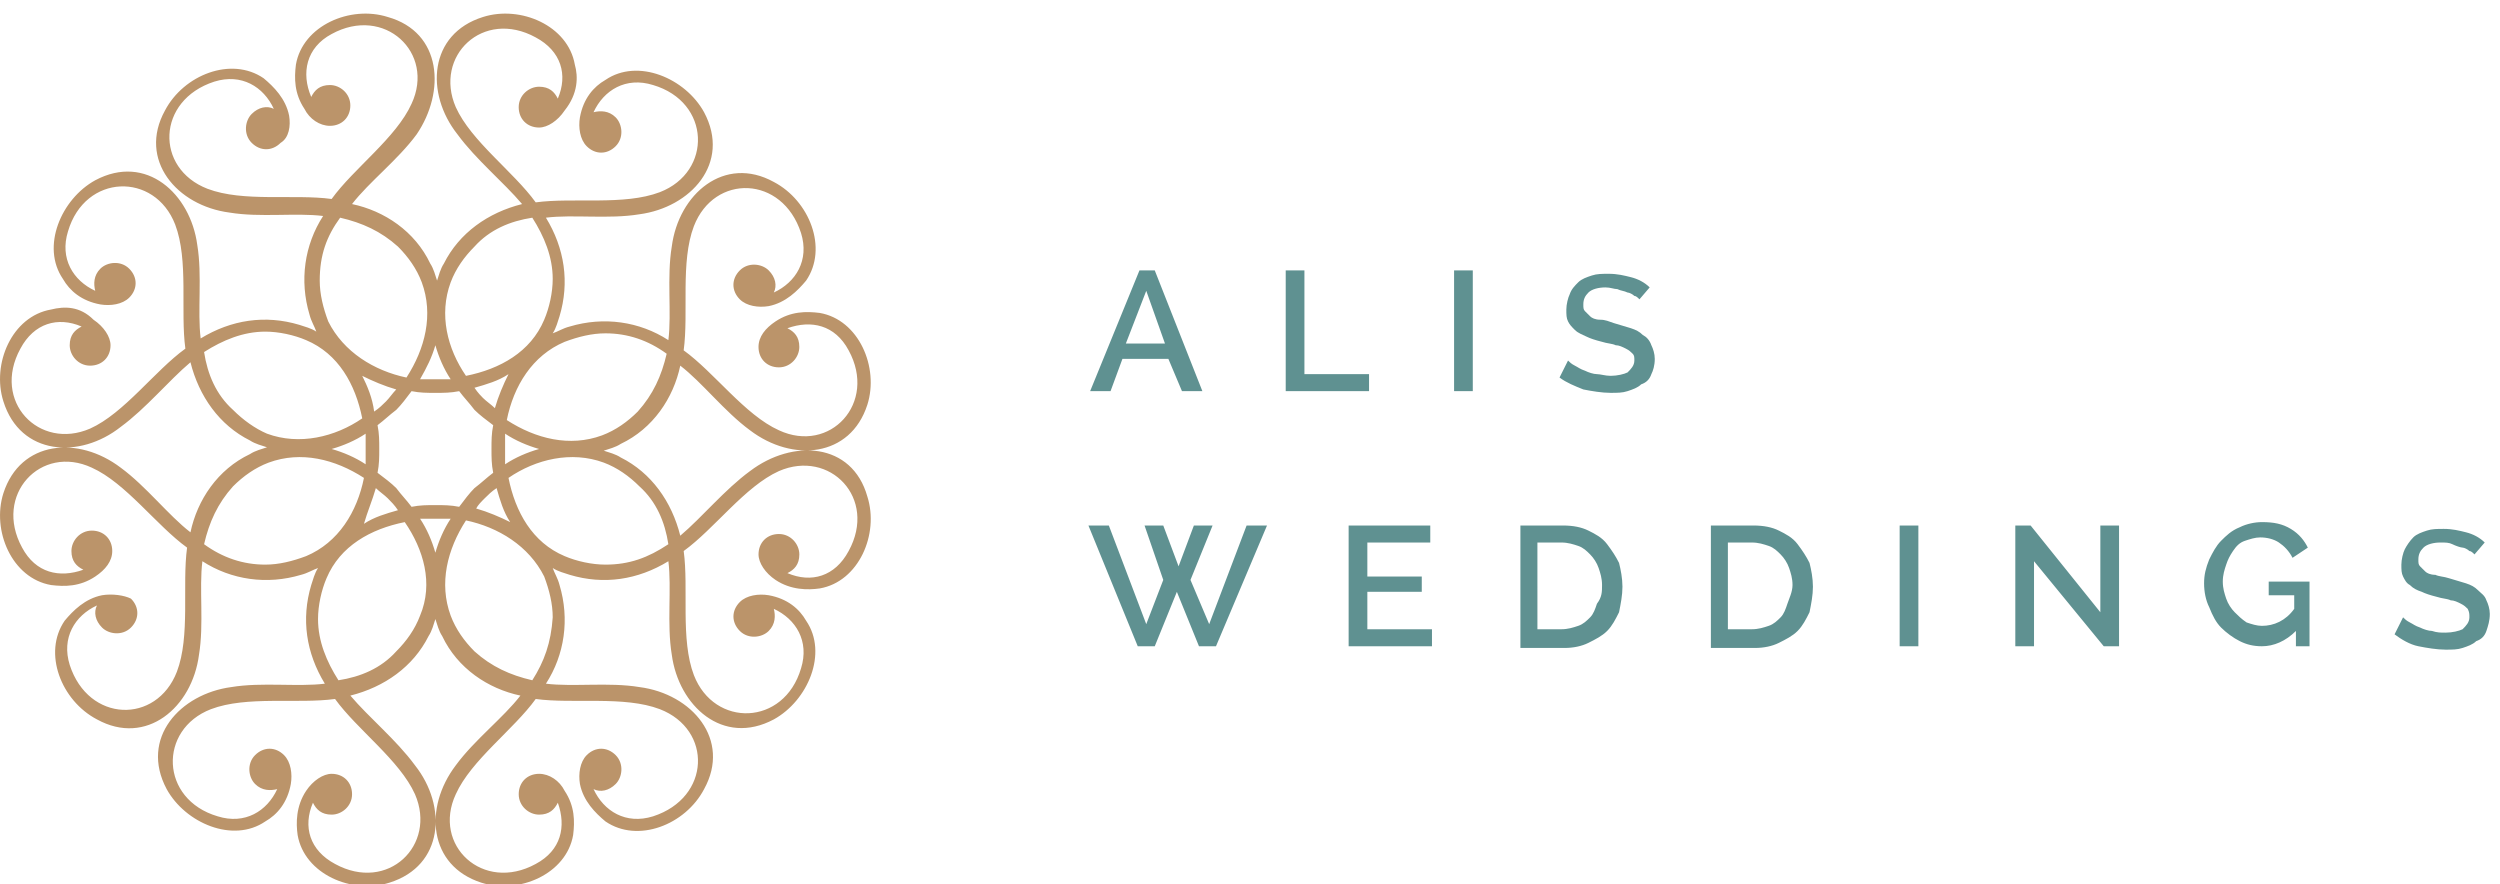 <svg xmlns="http://www.w3.org/2000/svg" width="147" height="52"><path fill="#5F9191" d="M64.1 23l2.9-7.1h.9l2.8 7.1h-1.2l-.8-1.9H66l-.7 1.9h-1.2zm3.3-5.9l-1.2 3.1h2.3l-1.1-3.1zm8.2 5.9v-7.1h1.1V22h3.8v1h-4.9zm9.9 0v-7.1h1.1V23h-1.1zm10.9-5.4c-.1-.1-.2-.2-.3-.2-.1-.1-.3-.2-.4-.2-.2-.1-.4-.1-.6-.2-.2 0-.4-.1-.7-.1-.4 0-.8.1-1 .3s-.3.4-.3.7c0 .2 0 .3.1.4l.3.3c.1.1.3.2.6.2s.5.1.8.2c.3.1.7.2 1 .3s.5.2.7.4c.2.1.4.3.5.6.1.2.2.5.2.8 0 .4-.1.7-.2.9-.1.3-.3.5-.6.6-.2.2-.5.3-.8.4-.3.1-.6.1-1 .1-.5 0-1.1-.1-1.6-.2-.5-.2-1-.4-1.4-.7l.5-1c.1.1.2.2.4.3.2.1.3.2.6.3.2.1.5.2.7.2s.5.1.8.1c.4 0 .8-.1 1-.2.2-.2.4-.4.4-.7 0-.2 0-.3-.1-.4-.1-.1-.2-.2-.4-.3-.2-.1-.4-.2-.6-.2-.2-.1-.5-.1-.8-.2-.4-.1-.7-.2-.9-.3s-.5-.2-.7-.4-.3-.3-.4-.5c-.1-.2-.1-.4-.1-.7 0-.3.1-.7.2-.9.1-.3.3-.5.5-.7s.5-.3.8-.4c.3-.1.6-.1 1-.1.5 0 .9.1 1.3.2s.8.3 1.1.6l-.6.7zM67.3 30.9h1.1l.9 2.4.9-2.4h1.1L70 34.1l1.1 2.6 2.2-5.8h1.2l-3 7.1h-1l-1.3-3.2-1.3 3.2h-1L64 30.9h1.2l2.2 5.8 1-2.6-1.1-3.2zM84.2 37v1h-4.9v-7.1h4.8v1h-3.7v2h3.2v.9h-3.2V37h3.8zm5.2 1v-7.1h2.5c.6 0 1.1.1 1.5.3.4.2.8.4 1.1.8s.5.7.7 1.1c.1.4.2.9.2 1.4 0 .5-.1 1-.2 1.5-.2.4-.4.8-.7 1.1-.3.3-.7.5-1.1.7-.4.2-.9.3-1.4.3h-2.6zm4.8-3.6c0-.4-.1-.7-.2-1s-.3-.6-.5-.8c-.2-.2-.4-.4-.7-.5-.3-.1-.6-.2-1-.2h-1.4V37h1.4c.4 0 .7-.1 1-.2s.5-.3.7-.5c.2-.2.3-.5.4-.8.3-.4.3-.7.3-1.1zm6.4 3.6v-7.1h2.5c.6 0 1.1.1 1.5.3.4.2.8.4 1.1.8s.5.7.7 1.1c.1.4.2.9.2 1.4 0 .5-.1 1-.2 1.5-.2.4-.4.8-.7 1.1-.3.3-.7.5-1.1.7-.4.2-.9.3-1.4.3h-2.6zm4.8-3.6c0-.4-.1-.7-.2-1s-.3-.6-.5-.8c-.2-.2-.4-.4-.7-.5-.3-.1-.6-.2-1-.2h-1.4V37h1.4c.4 0 .7-.1 1-.2s.5-.3.7-.5c.2-.2.3-.5.4-.8s.3-.7.3-1.1zm6.3 3.6v-7.1h1.1V38h-1.1zm7.9-5v5h-1.1v-7.1h.9l4.1 5.1v-5.1h1.1V38h-.9l-4.1-5zm15.4 4.1c-.6.6-1.3.9-2 .9-.5 0-.9-.1-1.3-.3-.4-.2-.8-.5-1.1-.8-.3-.3-.5-.7-.7-1.2-.2-.4-.3-.9-.3-1.4 0-.5.1-.9.3-1.4.2-.4.4-.8.7-1.1.3-.3.6-.6 1.1-.8.4-.2.9-.3 1.3-.3.7 0 1.2.1 1.7.4.5.3.8.7 1 1.1l-.9.6c-.2-.4-.5-.7-.8-.9-.3-.2-.7-.3-1.1-.3-.3 0-.6.1-.9.2-.3.1-.5.3-.7.6s-.3.5-.4.8-.2.6-.2 1 .1.7.2 1 .3.6.5.8c.2.2.4.4.7.6.3.1.6.2.9.2.7 0 1.4-.3 1.9-1V35h-1.5v-.8h2.4V38h-.8v-.9zm10.5-4.5c-.1-.1-.2-.2-.3-.2-.1-.1-.3-.2-.4-.2s-.4-.1-.6-.2-.4-.1-.7-.1c-.4 0-.8.1-1 .3-.2.2-.3.4-.3.7 0 .2 0 .3.1.4l.3.3c.1.1.3.2.6.2.2.1.5.1.8.2.3.1.7.2 1 .3.3.1.5.2.7.4.2.2.4.3.5.6.1.2.2.5.2.8 0 .4-.1.7-.2 1s-.3.5-.6.6c-.2.2-.5.3-.8.4-.3.1-.6.1-1 .1-.5 0-1.1-.1-1.6-.2s-1-.4-1.4-.7l.5-1c.1.1.2.2.4.3.2.1.3.2.6.3.2.1.5.2.7.2.3.1.5.1.8.1.4 0 .8-.1 1-.2.2-.2.4-.4.4-.7 0-.2 0-.3-.1-.5-.1-.1-.2-.2-.4-.3-.2-.1-.4-.2-.6-.2-.2-.1-.5-.1-.8-.2-.4-.1-.7-.2-.9-.3-.3-.1-.5-.2-.7-.4-.2-.1-.3-.3-.4-.5-.1-.2-.1-.4-.1-.7 0-.3.1-.7.2-.9s.3-.5.5-.7c.2-.2.5-.3.8-.4s.6-.1 1-.1c.5 0 .9.1 1.3.2s.8.3 1.1.6l-.6.7z"/><path fill="#BB946A" d="M44.1 27.7c-1.5 1.1-2.8 2.7-4.1 3.8-.5-2-1.7-3.7-3.5-4.6-.3-.2-.7-.3-1-.4.3-.1.7-.2 1-.4 1.9-.9 3.1-2.7 3.5-4.6 1.3 1 2.6 2.7 4.1 3.8 2.5 1.9 5.9 1.6 6.9-1.5.7-2.2-.5-5-2.8-5.4-.8-.1-1.7-.1-2.6.5-.6.4-1 .9-1 1.5 0 .7.5 1.2 1.2 1.2S47 21 47 20.4s-.3-.9-.7-1.1c1.4-.5 2.8-.2 3.6 1.3 1.7 3.1-1.1 6.1-4.1 4.7-2-.9-3.8-3.4-5.6-4.7.3-2.2-.2-5.2.6-7.3 1.2-3.1 5.2-3 6.3.4.5 1.6-.3 2.9-1.6 3.5.2-.4.1-.9-.3-1.3s-1.2-.5-1.7 0-.5 1.2 0 1.7c.4.4 1.1.5 1.7.4 1-.2 1.7-.9 2.2-1.5 1.3-1.9.2-4.7-1.9-5.8-2.9-1.6-5.6.7-6 3.8-.3 1.8 0 3.9-.2 5.5-1.7-1.1-3.8-1.4-5.8-.8-.4.1-.7.3-1 .4.2-.3.3-.7.4-1 .6-2 .3-4-.8-5.8 1.6-.2 3.7.1 5.5-.2 3-.4 5.4-3 3.8-6-1.1-2-3.9-3.2-5.8-1.9-.7.4-1.3 1.1-1.5 2.2-.1.6 0 1.3.4 1.7.5.5 1.2.5 1.7 0s.4-1.3 0-1.7c-.4-.4-.9-.4-1.3-.3.6-1.3 1.9-2.1 3.5-1.6 3.4 1 3.5 5.1.4 6.3-2.1.8-5.1.3-7.3.6-1.3-1.8-3.8-3.6-4.7-5.6-1.3-3 1.6-5.8 4.7-4.1 1.5.8 1.9 2.2 1.3 3.6-.2-.4-.5-.7-1.1-.7-.6 0-1.2.5-1.2 1.2s.5 1.2 1.2 1.2c.5 0 1.1-.4 1.5-1 .8-1 .8-2 .6-2.7-.4-2.3-3.2-3.5-5.4-2.8-3.2 1-3.4 4.5-1.5 6.9 1.1 1.5 2.7 2.8 3.8 4.1-2 .5-3.7 1.7-4.6 3.5-.2.3-.3.7-.4 1-.1-.3-.2-.7-.4-1-.9-1.9-2.7-3.1-4.6-3.5 1-1.3 2.7-2.6 3.8-4.1 1.7-2.5 1.5-6-1.7-6.9-2.2-.7-5 .5-5.4 2.8-.1.8-.1 1.7.5 2.6.3.6.9 1 1.5 1 .7 0 1.2-.5 1.2-1.2S20 5 19.4 5s-.9.3-1.1.7c-.6-1.4-.3-2.9 1.2-3.7 3.1-1.7 6.1 1.1 4.7 4.1-.9 2-3.4 3.8-4.7 5.6-2.2-.3-5.2.2-7.3-.6-3.1-1.2-3-5.2.4-6.3 1.6-.5 2.9.3 3.5 1.6-.4-.2-.9-.1-1.3.3s-.5 1.2 0 1.7 1.2.5 1.7 0c.5-.3.6-1 .5-1.6-.2-1-.9-1.7-1.5-2.2-1.9-1.3-4.7-.2-5.8 1.9-1.6 2.9.7 5.6 3.8 6 1.8.3 3.9 0 5.5.2-1.1 1.7-1.4 3.8-.8 5.8.1.4.3.7.4 1-.3-.2-.7-.3-1-.4-2-.6-4-.3-5.8.8-.2-1.6.1-3.7-.2-5.5-.4-3-3-5.4-6-3.8-2 1.1-3.2 3.9-1.9 5.8.4.7 1.1 1.3 2.2 1.5.6.1 1.3 0 1.7-.4.5-.5.5-1.2 0-1.7s-1.3-.4-1.7 0c-.4.4-.4.9-.3 1.3-1.3-.6-2.1-1.9-1.6-3.5 1-3.4 5.1-3.5 6.3-.4.8 2.1.3 5.1.6 7.3-1.8 1.3-3.6 3.8-5.6 4.7-3 1.3-5.8-1.6-4.1-4.7.8-1.5 2.2-1.9 3.6-1.3-.4.2-.7.5-.7 1.1 0 .6.5 1.2 1.2 1.2s1.2-.5 1.2-1.2c0-.5-.4-1.1-1-1.5-.8-.8-1.7-.8-2.5-.6-2.3.4-3.5 3.2-2.8 5.4 1 3.2 4.5 3.4 6.9 1.5 1.5-1.1 2.8-2.7 4.1-3.8.5 2 1.7 3.7 3.5 4.6.3.2.7.3 1 .4-.3.1-.7.2-1 .4-1.9.9-3.1 2.7-3.5 4.6-1.3-1-2.6-2.7-4.1-3.8C4.6 25.6 1.2 25.9.2 29c-.7 2.2.5 5 2.8 5.4.8.1 1.7.1 2.6-.5.6-.4 1-.9 1-1.5 0-.7-.5-1.2-1.2-1.2s-1.2.6-1.2 1.2.3.9.7 1.1c-1.4.5-2.8.2-3.6-1.3-1.7-3.1 1.1-6.1 4.1-4.7 2 .9 3.8 3.4 5.6 4.7-.3 2.2.2 5.2-.6 7.3-1.2 3.1-5.2 3-6.3-.4-.5-1.6.3-2.9 1.6-3.5-.2.4-.1.9.3 1.3s1.2.5 1.7 0 .5-1.2 0-1.7c-.4-.2-1.1-.3-1.7-.2-1 .2-1.7.9-2.2 1.5-1.3 1.9-.2 4.7 1.9 5.8 2.9 1.6 5.6-.7 6-3.8.3-1.8 0-3.9.2-5.5 1.7 1.1 3.8 1.4 5.8.8.4-.1.7-.3 1-.4-.2.3-.3.7-.4 1-.6 2-.3 4 .8 5.8-1.6.2-3.7-.1-5.5.2-3 .4-5.4 3-3.8 6 1.1 2 3.9 3.2 5.8 1.9.7-.4 1.3-1.1 1.5-2.2.1-.6 0-1.3-.4-1.7-.5-.5-1.2-.5-1.7 0s-.4 1.3 0 1.7c.4.4.9.4 1.3.3-.6 1.3-1.9 2.1-3.5 1.6-3.4-1-3.5-5.1-.4-6.3 2.1-.8 5.1-.3 7.3-.6 1.3 1.8 3.8 3.6 4.7 5.6 1.3 3-1.6 5.8-4.7 4.1-1.5-.8-1.9-2.2-1.3-3.6.2.4.5.7 1.1.7.6 0 1.2-.5 1.2-1.2s-.5-1.2-1.2-1.2c-.5 0-1.1.4-1.5 1-.6.9-.6 1.9-.5 2.6.4 2.3 3.2 3.5 5.4 2.8 3.2-1 3.4-4.5 1.5-6.9-1.1-1.5-2.7-2.8-3.8-4.1 2-.5 3.7-1.7 4.6-3.5.2-.3.3-.7.4-1 .1.3.2.7.4 1 .9 1.9 2.7 3.1 4.6 3.5-1 1.3-2.7 2.6-3.8 4.1-1.9 2.5-1.6 5.9 1.5 6.9 2.2.7 5-.5 5.4-2.8.1-.8.1-1.7-.5-2.6-.3-.6-.9-1-1.5-1-.7 0-1.2.5-1.2 1.2s.6 1.2 1.2 1.2.9-.3 1.1-.7c.5 1.4.2 2.8-1.3 3.6-3.1 1.7-6.1-1.1-4.7-4.1.9-2 3.4-3.8 4.7-5.6 2.2.3 5.2-.2 7.3.6 3.1 1.2 3 5.2-.4 6.3-1.6.5-2.9-.3-3.5-1.6.4.2.9.1 1.3-.3s.5-1.2 0-1.7-1.2-.5-1.7 0c-.4.4-.5 1.1-.4 1.7.2 1 .9 1.7 1.5 2.2 1.9 1.3 4.7.2 5.8-1.9 1.6-2.9-.7-5.6-3.8-6-1.8-.3-3.9 0-5.5-.2 1.1-1.7 1.4-3.8.8-5.8-.1-.4-.3-.7-.4-1 .3.2.7.3 1 .4 2 .6 4 .3 5.8-.8.2 1.6-.1 3.7.2 5.5.4 3 3 5.4 6 3.8 2-1.1 3.2-3.9 1.9-5.8-.4-.7-1.1-1.3-2.2-1.5-.6-.1-1.3 0-1.7.4-.5.5-.5 1.2 0 1.7s1.3.4 1.7 0c.4-.4.4-.9.3-1.3 1.3.6 2.1 1.9 1.6 3.5-1 3.4-5.1 3.5-6.3.4-.8-2.1-.3-5.1-.6-7.3 1.8-1.3 3.6-3.8 5.6-4.7 3-1.3 5.8 1.6 4.1 4.7-.8 1.5-2.2 1.9-3.6 1.3.4-.2.7-.5.7-1.1 0-.6-.5-1.2-1.2-1.2s-1.2.5-1.2 1.2c0 .5.4 1.1 1 1.5.9.6 1.9.6 2.6.5 2.3-.4 3.5-3.2 2.8-5.4-.9-3.2-4.4-3.4-6.9-1.5zm-10.9-7.6c.8-.3 1.6-.5 2.4-.5 1.3 0 2.5.4 3.6 1.2-.3 1.3-.8 2.4-1.7 3.4-.6.6-1.3 1.1-2.1 1.4-1.9.7-3.9.2-5.6-.9.4-2 1.5-3.8 3.4-4.6zm-11.7 6.3v.9c-.6-.4-1.3-.7-2-.9.7-.2 1.4-.5 2-.9v.9zm-.2-4.3c.6.3 1.3.6 2 .8-.2.2-.4.5-.6.7-.2.2-.4.4-.7.6-.1-.8-.4-1.5-.7-2.1zm.8 6.6c.2.2.5.4.7.6s.4.4.6.7c-.7.2-1.4.4-2 .8.2-.7.5-1.4.7-2.1zm1.2 0c-.3-.3-.7-.6-1.1-.9.1-.5.1-.9.1-1.4 0-.5 0-.9-.1-1.4.4-.3.7-.6 1.1-.9.3-.3.6-.7.9-1.1.5.1.9.1 1.4.1.5 0 .9 0 1.4-.1.3.4.6.7.9 1.1.3.3.7.6 1.1.9-.1.5-.1.9-.1 1.4 0 .5 0 .9.1 1.4-.4.3-.7.6-1.1.9-.3.3-.6.7-.9 1.1-.5-.1-.9-.1-1.4-.1-.5 0-.9 0-1.4.1-.3-.4-.6-.7-.9-1.1zm4.6-5.9c.7-.2 1.4-.4 2-.8-.3.6-.6 1.3-.8 2-.2-.2-.5-.4-.7-.6-.1-.1-.3-.3-.5-.6zm.6 6.5c.2-.2.4-.4.7-.6.2.7.4 1.4.8 2-.6-.3-1.3-.6-2-.8.1-.2.3-.4.5-.6zm1.2-2.9v-.9c.6.4 1.3.7 2 .9-.7.2-1.4.5-2 .9v-.9zm-3.2-9.8c.3-.8.8-1.5 1.4-2.1.9-1 2.1-1.5 3.4-1.7.7 1.1 1.2 2.3 1.2 3.6 0 .8-.2 1.7-.5 2.4-.8 1.9-2.6 2.9-4.6 3.3-1.1-1.6-1.6-3.6-.9-5.5zm-.9 3.7c.2.7.5 1.4.9 2h-1.8c.4-.7.7-1.3.9-2zM20 12.8c1.3.3 2.4.8 3.4 1.7.6.6 1.1 1.3 1.4 2.1.7 1.9.2 3.9-.9 5.6-1.9-.4-3.7-1.5-4.6-3.3-.3-.8-.5-1.6-.5-2.4 0-1.5.4-2.6 1.2-3.7zm-6.3 11.3c-1-.9-1.5-2.1-1.7-3.4 1.1-.7 2.3-1.2 3.6-1.2.8 0 1.7.2 2.4.5 1.9.8 2.9 2.6 3.3 4.6-1.6 1.1-3.7 1.6-5.6.9-.7-.3-1.4-.8-2-1.4zm4.3 8.6c-.8.3-1.6.5-2.4.5-1.3 0-2.5-.4-3.6-1.2.3-1.3.8-2.4 1.7-3.4.6-.6 1.3-1.1 2.1-1.4 1.9-.7 3.9-.2 5.6.9-.4 2-1.5 3.8-3.4 4.6zm6.7 3.5c-.3.8-.8 1.5-1.4 2.1-.9 1-2.1 1.5-3.4 1.7-.7-1.1-1.2-2.3-1.2-3.6 0-.8.2-1.7.5-2.4.8-1.9 2.6-2.9 4.6-3.3 1.1 1.6 1.7 3.6.9 5.5zm.9-3.7c-.2-.7-.5-1.4-.9-2h1.8c-.4.6-.7 1.3-.9 2zm5.7 7.5c-1.3-.3-2.4-.8-3.4-1.7-.6-.6-1.1-1.3-1.4-2.1-.7-1.9-.2-3.9.9-5.6 1.9.4 3.7 1.5 4.6 3.3.3.8.5 1.6.5 2.4-.1 1.5-.5 2.6-1.2 3.7zm4.3-6.8c-.8 0-1.7-.2-2.4-.5-1.9-.8-2.9-2.6-3.3-4.6 1.6-1.1 3.7-1.6 5.6-.9.8.3 1.5.8 2.1 1.4 1 .9 1.5 2.1 1.7 3.4-1.2.8-2.3 1.2-3.7 1.2z"/></svg>